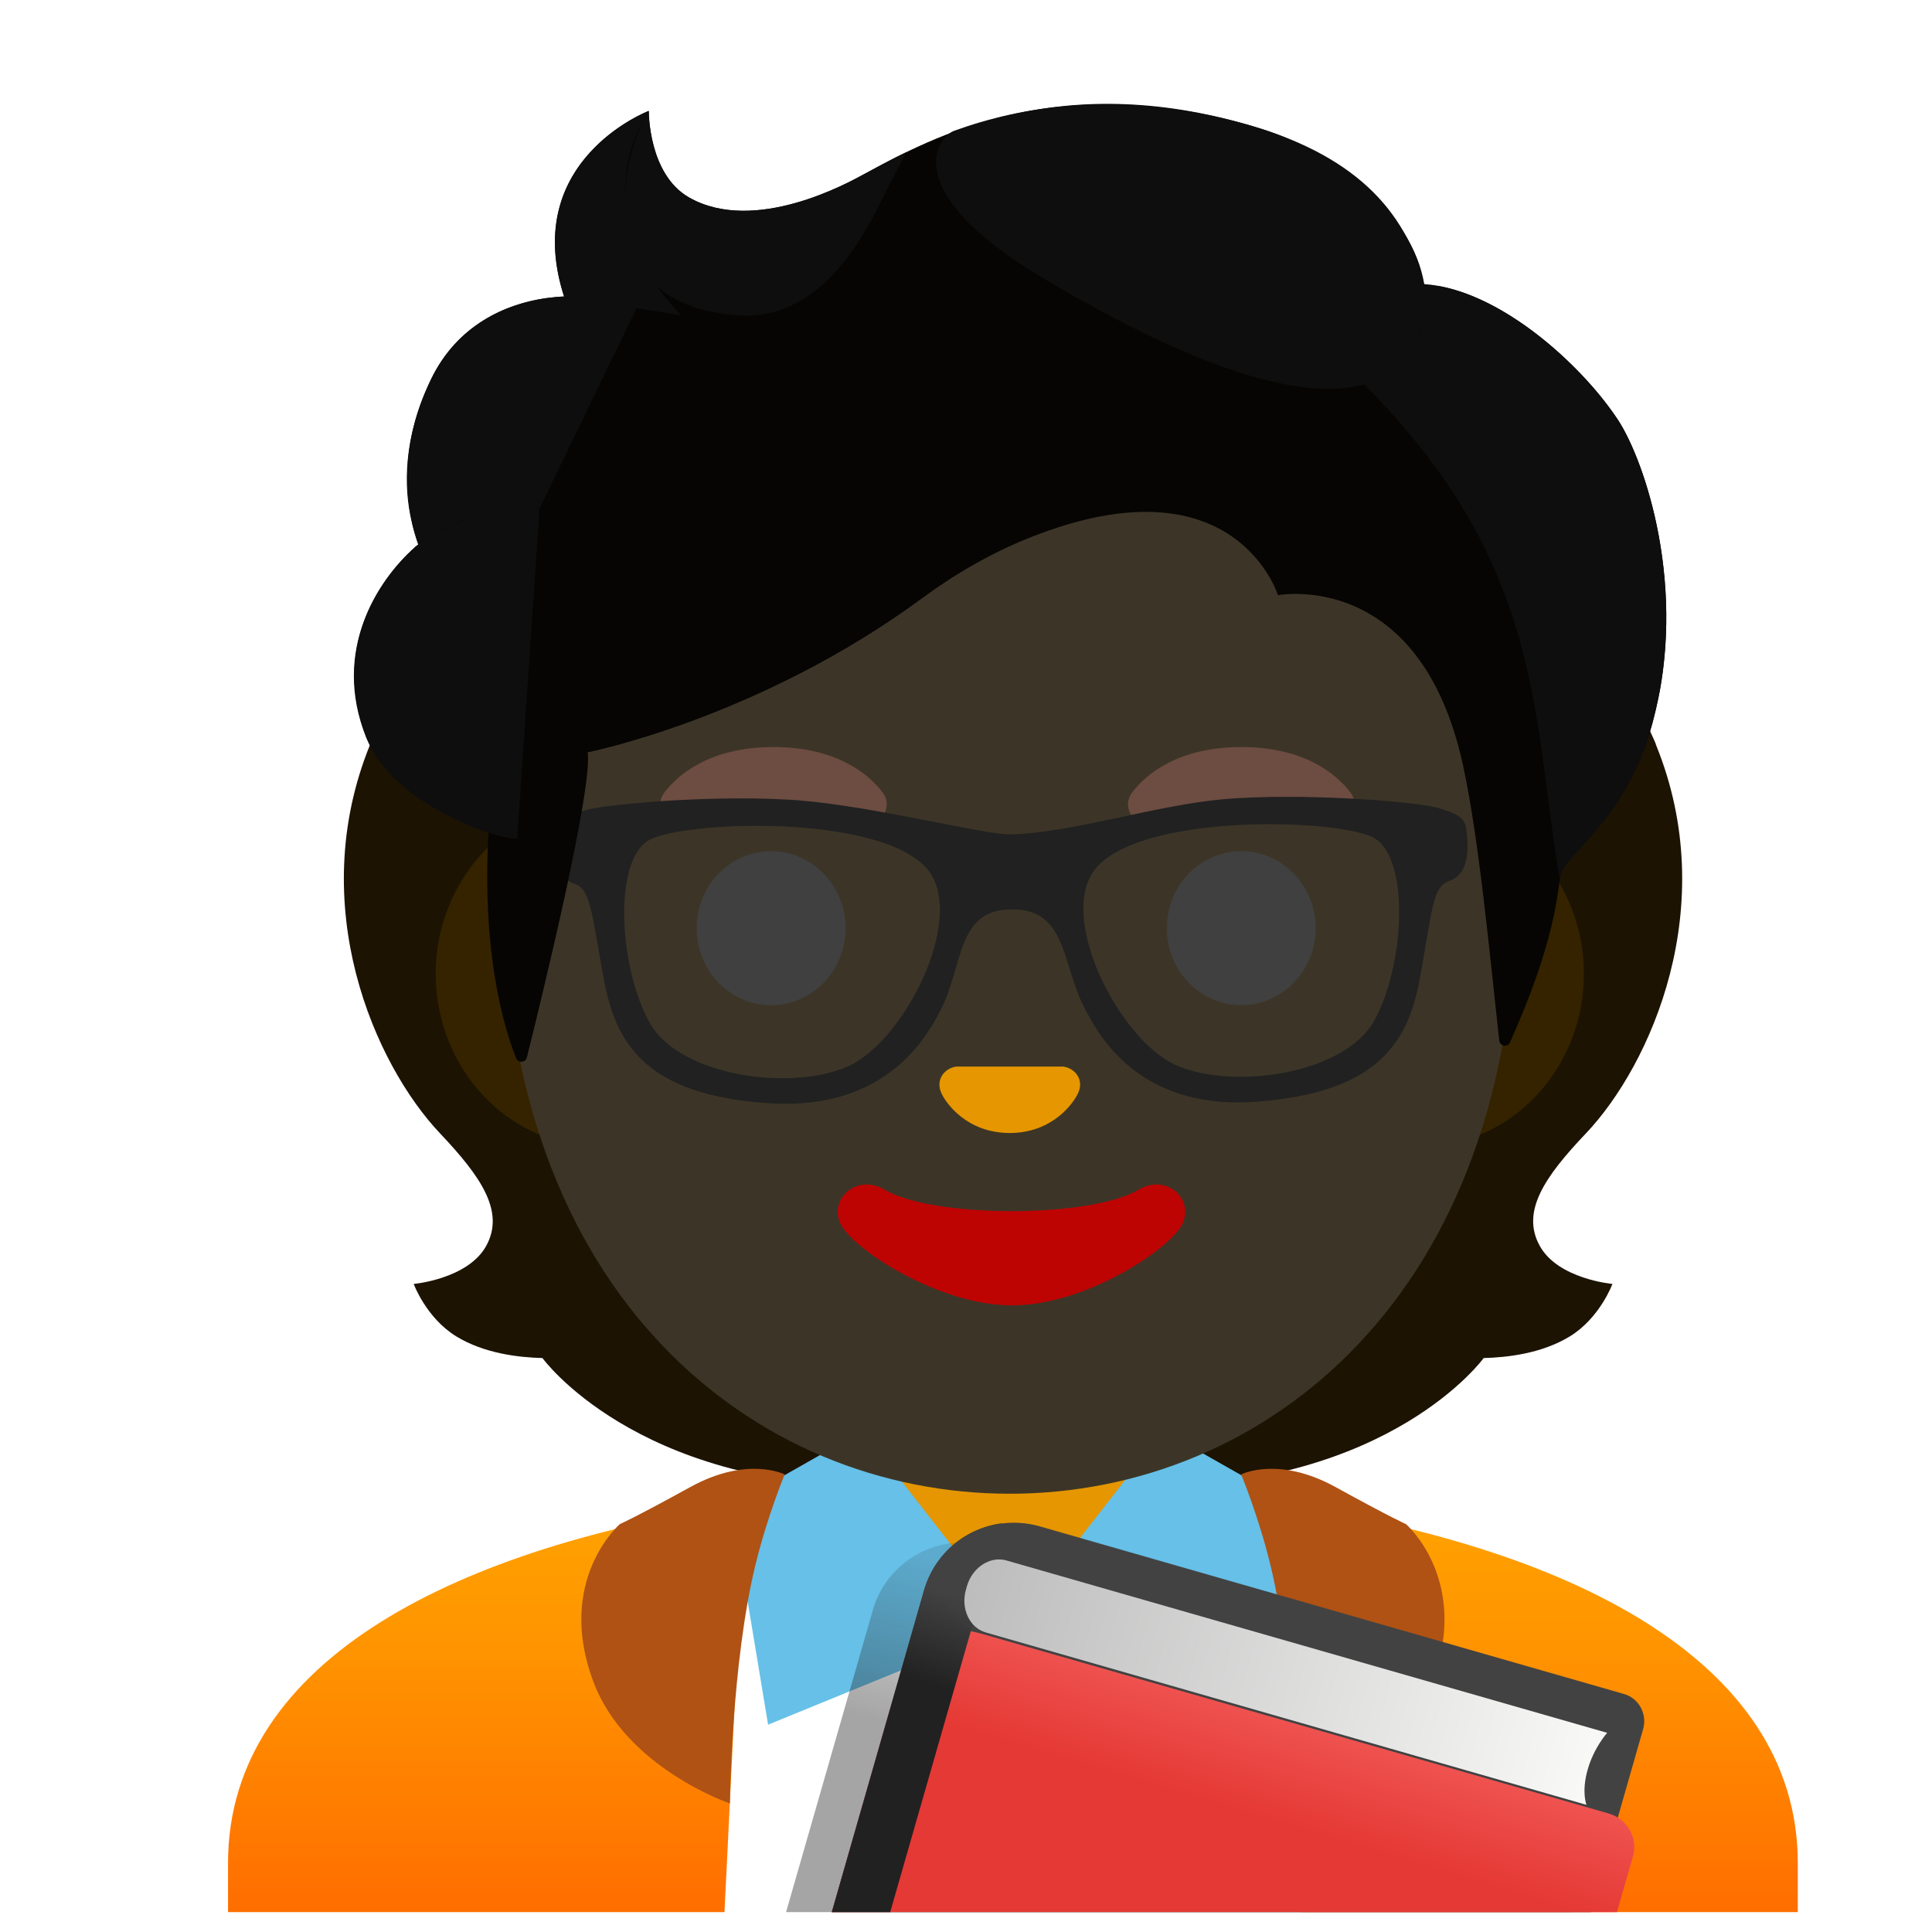 <?xml version="1.0" encoding="UTF-8" standalone="no"?>
<!-- Uploaded to: SVG Repo, www.svgrepo.com, Generator: SVG Repo Mixer Tools -->

<svg
   width="800px"
   height="800px"
   viewBox="0 0 32 32"
   version="1.1"
   id="svg6"
   sodipodi:docname="kartoza-training.svg"
   xml:space="preserve"
   inkscape:version="1.3.2 (091e20ef0f, 2023-11-25)"
   xmlns:inkscape="http://www.inkscape.org/namespaces/inkscape"
   xmlns:sodipodi="http://sodipodi.sourceforge.net/DTD/sodipodi-0.dtd"
   xmlns="http://www.w3.org/2000/svg"
   xmlns:svg="http://www.w3.org/2000/svg"
   xmlns:rdf="http://www.w3.org/1999/02/22-rdf-syntax-ns#"
   xmlns:cc="http://creativecommons.org/ns#"
   xmlns:dc="http://purl.org/dc/elements/1.1/"><defs
     id="defs6" /><sodipodi:namedview
     id="namedview6"
     pagecolor="#ffffff"
     bordercolor="#000000"
     borderopacity="0.25"
     inkscape:showpageshadow="2"
     inkscape:pageopacity="0.0"
     inkscape:pagecheckerboard="0"
     inkscape:deskcolor="#d1d1d1"
     inkscape:zoom="0.17279922"
     inkscape:cx="-1278.941"
     inkscape:cy="-115.74126"
     inkscape:window-width="1920"
     inkscape:window-height="993"
     inkscape:window-x="1920"
     inkscape:window-y="0"
     inkscape:window-maximized="1"
     inkscape:current-layer="svg6" /><title
     id="title1">file_type_nix</title><style
     type="text/css"
     id="style1">
	.st0{fill:#76C2AF;}
	.st1{opacity:0.2;}
	.st2{fill:#231F20;}
	.st3{fill:#4F5D73;}
	.st4{fill:#FFFFFF;}
</style><g
     id="g15"
     transform="matrix(0.25,0,0,0.25,0.777,0.671)"><path
       fill="url(#IconifyId17ecdb2904d178eab20874)"
       d="M 6.36,10.9 H 121.65 V 88.42 H 6.36 Z"
       id="path2-9" /><path
       d="M 119.29,13.26 V 86.07 H 8.71 V 13.26 H 119.29 M 124,8.55 H 4 v 82.23 h 120 z"
       fill="url(#IconifyId17ecdb2904d178eab20875)"
       id="path4-73" /><path
       d="m 98.9,79.85 c -1.25,-2.27 0.34,-4.58 3.06,-7.44 4.31,-4.54 9,-15.07 4.64,-25.76 0.03,-0.06 -0.86,-1.86 -0.83,-1.92 l -1.79,-0.09 c -0.57,-0.08 -20.26,-0.12 -39.97,-0.12 -19.71,0 -39.4,0.04 -39.97,0.12 0,0 -2.65,1.95 -2.63,2.01 -4.35,10.69 0.33,21.21 4.64,25.76 2.71,2.86 4.3,5.17 3.06,7.44 -1.21,2.21 -4.81,2.53 -4.81,2.53 0,0 0.83,2.26 2.83,3.48 1.85,1.13 4.13,1.39 5.7,1.43 0,0 6.15,8.51 22.23,8.51 h 17.9 c 16.08,0 22.23,-8.51 22.23,-8.51 1.57,-0.04 3.85,-0.3 5.7,-1.43 2,-1.22 2.83,-3.48 2.83,-3.48 0,0 -3.61,-0.32 -4.82,-2.53 z"
       fill="#543930"
       id="path5-6"
       style="fill:#1c1303;fill-opacity:1" /><path
       d="m 63.99,95.79 v -9.44 l 28.57,-2.26 2.6,3.2 c 0,0 -6.15,8.51 -22.23,8.51 z"
       fill="url(#IconifyId17ecdb2904d178eab20876)"
       id="path6-1" /><path
       d="m 95.1,83.16 c -4.28,-6.5 5.21,-8.93 5.21,-8.93 l 0.01,0.01 c -1.65,2.05 -2.4,3.84 -1.43,5.61 1.21,2.21 4.81,2.53 4.81,2.53 0,0 -4.91,4.36 -8.6,0.78 z"
       fill="url(#IconifyId17ecdb2904d178eab20877)"
       id="path8-29" /><path
       d="m 106.62,46.65 c 4.25,10.35 -0.22,21.01 -4.41,25.51 -0.57,0.62 -3.01,3.01 -3.57,4.92 0,0 -9.54,-13.31 -12.39,-21.13 -0.57,-1.58 -1.1,-3.2 -1.17,-4.88 -0.05,-1.26 0.14,-2.76 0.87,-3.83 0.89,-1.31 20.16,-1.7 20.16,-1.7 0,0.01 0.51,1.11 0.51,1.11 z"
       fill="url(#IconifyId17ecdb2904d178eab20878)"
       id="path10-3" /><path
       d="m 21.4,46.65 c -4.24,10.35 0.23,21.01 4.41,25.5 0.58,0.62 3.01,3.01 3.57,4.92 0,0 9.54,-13.31 12.39,-21.13 0.58,-1.58 1.1,-3.2 1.17,-4.88 0.05,-1.26 -0.14,-2.76 -0.87,-3.83 -0.89,-1.31 -1.93,-0.96 -3.44,-0.96 -2.88,0 -15.49,-0.74 -16.47,-0.74 0.01,0.02 -0.76,1.12 -0.76,1.12 z"
       fill="url(#IconifyId17ecdb2904d178eab20879)"
       id="path12" /><path
       d="m 64.03,95.79 v -9.44 l -28.57,-2.26 -2.6,3.2 c 0,0 6.15,8.51 22.23,8.51 z"
       fill="url(#IconifyId17ecdb2904d178eab20880)"
       id="path14" /><path
       d="m 32.92,83.16 c 4.28,-6.5 -5.21,-8.93 -5.21,-8.93 l -0.01,0.01 c 1.65,2.05 2.4,3.84 1.43,5.61 -1.21,2.21 -4.81,2.53 -4.81,2.53 0,0 4.91,4.36 8.6,0.78 z"
       fill="url(#IconifyId17ecdb2904d178eab20881)"
       id="path16" /><path
       d="M 114.5,120.75 C 114.5,105.28 89.16,97.19 64.14,97.19 H 64 c -25.14,0.03 -50.5,7.32 -50.5,23.56 V 124 h 101 z"
       fill="url(#IconifyId17ecdb2904d178eab20882)"
       id="path18" /><g
       id="g19"><path
         fill="#e59600"
         d="m 64,92.33 h -9.08 v 9.98 l 9.06,2.38 9.1,-2.38 v -9.98 z"
         id="path19" /></g><g
       id="g31"><linearGradient
         id="IconifyId17ecdb2904d178eab20883"
         gradientUnits="userSpaceOnUse"
         x1="29.113"
         y1="29.156"
         x2="29.113"
         y2="4.97"
         gradientTransform="matrix(1,0,0,-1,0,128)"><stop
           offset="0"
           stop-color="#ffa000"
           id="stop19" /><stop
           offset=".341"
           stop-color="#ff9300"
           id="stop20" /><stop
           offset=".972"
           stop-color="#ff7100"
           id="stop21" /><stop
           offset="1"
           stop-color="#ff6f00"
           id="stop22" /></linearGradient><path
         d="M 12,120.75 V 124 H 44.89 L 46.22,96.96 C 27.52,99.72 12,107.15 12,120.75 Z"
         fill="url(#IconifyId17ecdb2904d178eab20883)"
         id="path22"
         style="fill:url(#IconifyId17ecdb2904d178eab20883)" /><linearGradient
         id="IconifyId17ecdb2904d178eab20884"
         gradientUnits="userSpaceOnUse"
         x1="98.888"
         y1="29.435"
         x2="98.888"
         y2="4.807"
         gradientTransform="matrix(1,0,0,-1,0,128)"><stop
           offset="0"
           stop-color="#ffa000"
           id="stop23" /><stop
           offset=".341"
           stop-color="#ff9300"
           id="stop24" /><stop
           offset=".972"
           stop-color="#ff7100"
           id="stop25" /><stop
           offset="1"
           stop-color="#ff6f00"
           id="stop26" /></linearGradient><path
         d="M 81.78,96.96 83.1,124 H 116 v -3.25 c 0,-13.6 -15.52,-21.03 -34.22,-23.79 z"
         fill="url(#IconifyId17ecdb2904d178eab20884)"
         id="path26"
         style="fill:url(#IconifyId17ecdb2904d178eab20884)" /><g
         id="g28"><path
           fill="#66c0e8"
           d="m 54.03,92.12 9.99,12.82 -16.24,6.64 -2.41,-14.54 z"
           id="path27" /><path
           fill="#66c0e8"
           d="m 73.97,92.12 -9.99,12.82 16.24,6.64 2.41,-14.54 z"
           id="path28" /></g><g
         id="g29"><path
           d="m 48.88,95 c 0,0 -1.14,2.72 -1.94,6 -1.59,6.52 -1.69,15.8 -1.69,15.8 0,0 -6.89,-2.34 -9.04,-8.05 -2.54,-6.75 1.75,-10.46 1.75,-10.46 0,0 0.9,-0.38 4.68,-2.46 C 46.42,93.75 48.88,95 48.88,95 Z"
           fill="#af5214"
           id="path29" /></g><g
         id="g30"><path
           d="m 79.12,95 c 0,0 1.14,2.72 1.94,6 1.59,6.52 1.69,15.8 1.69,15.8 0,0 6.89,-2.34 9.04,-8.05 2.54,-6.75 -1.75,-10.46 -1.75,-10.46 0,0 -0.9,-0.38 -4.68,-2.46 C 81.58,93.75 79.12,95 79.12,95 Z"
           fill="#af5214"
           id="path30" /></g></g><g
       id="g32"><path
         d="M 91.12,50.43 H 36.47 c -5.89,0 -10.71,5.14 -10.71,11.41 0,6.27 4.82,11.41 10.71,11.41 h 54.65 c 5.89,0 10.71,-5.14 10.71,-11.41 0,-6.27 -4.82,-11.41 -10.71,-11.41 z"
         fill="#e59600"
         id="path31"
         style="fill:#352300;fill-opacity:1" /></g><g
       id="g33"><path
         d="m 63.79,11.07 c -17.4,0 -33.52,18.61 -33.52,45.4 0,26.64 16.61,39.81 33.52,39.81 16.91,0 33.52,-13.18 33.52,-39.82 0,-26.78 -16.11,-45.39 -33.52,-45.39 z"
         fill="#ffca28"
         id="path32"
         style="fill:#3c3527;fill-opacity:1" /></g><g
       fill="#404040"
       id="g34"><ellipse
         cx="47.98"
         cy="58.81"
         rx="4.93"
         ry="5.1"
         id="ellipse33" /><ellipse
         cx="79.13"
         cy="58.81"
         rx="4.93"
         ry="5.1"
         id="ellipse34" /></g><g
       fill="#6d4c41"
       id="g35"><path
         d="m 55.37,49.82 c -0.93,-1.23 -3.07,-3.01 -7.23,-3.01 -4.16,0 -6.31,1.79 -7.23,3.01 -0.41,0.54 -0.31,1.17 -0.02,1.55 0.26,0.35 1.04,0.68 1.9,0.39 0.86,-0.29 2.54,-1.16 5.35,-1.18 2.81,0.02 4.49,0.89 5.35,1.18 0.86,0.29 1.64,-0.03 1.9,-0.39 0.28,-0.38 0.39,-1.01 -0.02,-1.55 z"
         id="path34" /><path
         d="m 86.36,49.82 c -0.93,-1.23 -3.07,-3.01 -7.23,-3.01 -4.16,0 -6.31,1.79 -7.23,3.01 -0.41,0.54 -0.31,1.17 -0.02,1.55 0.26,0.35 1.04,0.68 1.9,0.39 0.86,-0.29 2.54,-1.16 5.35,-1.18 2.81,0.02 4.49,0.89 5.35,1.18 0.86,0.29 1.64,-0.03 1.9,-0.39 0.29,-0.38 0.39,-1.01 -0.02,-1.55 z"
         id="path35" /></g><path
       d="m 67.65,68.06 c -0.11,-0.04 -0.21,-0.07 -0.32,-0.08 h -7.08 c -0.11,0.01 -0.22,0.04 -0.32,0.08 -0.64,0.26 -0.99,0.92 -0.69,1.63 0.3,0.71 1.71,2.69 4.55,2.69 2.84,0 4.25,-1.99 4.55,-2.69 0.31,-0.71 -0.05,-1.37 -0.69,-1.63 z"
       fill="#e59600"
       id="path36" /><path
       d="m 72.32,76.14 c -3.18,1.89 -13.63,1.89 -16.81,0 -1.83,-1.09 -3.7,0.58 -2.94,2.24 0.75,1.63 6.44,5.42 11.37,5.42 4.93,0 10.55,-3.79 11.3,-5.42 0.76,-1.66 -1.09,-3.33 -2.92,-2.24 z"
       fill="#795548"
       id="path37"
       style="fill:#be0303;fill-opacity:1" /><path
       d="m 93.83,52.93 c -0.07,-1.19 -0.12,-1.31 -1.69,-1.81 -1.23,-0.39 -7.95,-0.94 -13.01,-0.66 -0.36,0.02 -0.71,0.04 -1.04,0.07 -4.59,0.39 -10.1,2.24 -14.24,2.34 -1.76,0.04 -9.01,-1.86 -14.14,-2.26 -0.33,-0.02 -0.66,-0.05 -1,-0.06 -5.07,-0.26 -11.82,0.33 -13.05,0.73 -1.57,0.51 -1.62,0.63 -1.68,1.82 -0.07,1.19 0.13,2.2 1.06,2.51 1.27,0.42 1.28,2 2.13,6.54 0.77,4.14 2.62,7.41 10.57,7.98 0.34,0.02 0.66,0.04 0.98,0.04 7.03,0.1 9.45,-4.53 10.25,-6.07 1.49,-2.86 1.02,-6.8 4.96,-6.81 3.93,-0.01 3.56,3.86 5.07,6.71 0.81,1.53 3.17,6.18 10.14,6.08 0.34,0 0.69,-0.02 1.05,-0.05 7.94,-0.62 9.78,-3.9 10.52,-8.04 0.82,-4.55 0.83,-6.14 2.09,-6.56 0.91,-0.3 1.11,-1.31 1.03,-2.5 z M 53.28,68.17 c -1.22,0.57 -2.85,0.86 -4.57,0.86 -3.59,-0.01 -7.57,-1.27 -9.01,-3.81 -2.04,-3.62 -2.57,-10.94 0.03,-12.47 1.14,-0.67 4.99,-1.13 8.97,-0.96 4.13,0.18 8.4,1.04 9.94,3.06 2.55,3.33 -1.5,11.5 -5.36,13.32 z m 34.9,-3.1 c -1.43,2.56 -5.44,3.85 -9.05,3.86 -1.7,0.01 -3.31,-0.27 -4.51,-0.83 -3.87,-1.8 -7.97,-9.94 -5.45,-13.29 1.53,-2.04 5.82,-2.92 9.96,-3.12 3.97,-0.19 7.81,0.25 8.94,0.91 2.61,1.52 2.13,8.84 0.11,12.47 z"
       fill="#212121"
       stroke="#212121"
       stroke-width="0.55"
       stroke-miterlimit="10"
       id="path38" /><g
       id="g45"><linearGradient
         id="IconifyId17ecdb2904d178eab20885"
         gradientUnits="userSpaceOnUse"
         x1="79.569"
         y1="22.713"
         x2="76.946"
         y2="11.668"
         gradientTransform="matrix(1,0,0,-1,0,128)"><stop
           offset=".002"
           stop-color="#212121"
           stop-opacity=".2"
           id="stop38" /><stop
           offset="1"
           stop-color="#212121"
           stop-opacity=".6"
           id="stop39" /></linearGradient><path
         d="m 101.67,121.61 0.57,-2.2 0.01,-0.05 1.93,-7.6 -6.9,-1.98 -34.92,-10.03 c -0.05,-0.01 -0.09,-0.01 -0.13,-0.03 a 6.177,6.177 0 0 0 -7.51,4.27 L 48.97,124 h 52.02 z"
         opacity="0.67"
         fill="url(#IconifyId17ecdb2904d178eab20885)"
         id="path39"
         style="fill:url(#IconifyId17ecdb2904d178eab20885)" /><path
         d="m 105.75,111.88 c 0.29,-1.01 -0.29,-2.06 -1.3,-2.34 L 65.76,98.44 a 6.19,6.19 0 0 0 -7.65,4.24 L 52,124 h 50.28 z"
         fill="#424242"
         id="path40" /><linearGradient
         id="IconifyId17ecdb2904d178eab20886"
         gradientUnits="userSpaceOnUse"
         x1="81.84"
         y1="17.098"
         x2="79.869"
         y2="10.486"
         gradientTransform="matrix(1,0,0,-1,0,128)"><stop
           offset="0"
           stop-color="#ef5350"
           id="stop40" /><stop
           offset="1"
           stop-color="#e53935"
           id="stop41" /></linearGradient><path
         d="m 105.08,120.31 c 0.35,-1.22 -0.38,-2.5 -1.62,-2.85 l -41.52,-11.9 c -4.53,-1.3 -5.32,2.35 -6.59,6.78 L 52,124 h 52.02 z"
         fill="url(#IconifyId17ecdb2904d178eab20886)"
         id="path41"
         style="fill:url(#IconifyId17ecdb2904d178eab20886)" /><linearGradient
         id="IconifyId17ecdb2904d178eab20887"
         gradientUnits="userSpaceOnUse"
         x1="58.405"
         y1="19.113"
         x2="60.268"
         y2="24.969"
         gradientTransform="matrix(1,0,0,-1,0,128)"><stop
           offset="0"
           stop-color="#212121"
           id="stop42" /><stop
           offset="1"
           stop-color="#424242"
           id="stop43" /></linearGradient><path
         d="m 63.26,98.24 a 6.172,6.172 0 0 0 -5.14,4.42 L 52,124 h 3.87 z"
         fill="url(#IconifyId17ecdb2904d178eab20887)"
         id="path43"
         style="fill:url(#IconifyId17ecdb2904d178eab20887)" /><path
         d="m 64.33,101.57 c 0.18,0 0.38,0.02 0.59,0.07 l 37.25,10.7 -0.31,1.08 c -11.79,-3.29 -34.29,-9.62 -38.94,-11.16 0.24,-0.33 0.71,-0.69 1.41,-0.69 m 0,-3.33 c -4.52,0 -6.78,5.57 -3.12,6.94 4.03,1.5 42.93,12.32 42.93,12.32 l 1.58,-5.52 c 0.31,-1.06 -0.19,-2.14 -1.11,-2.4 L 65.77,98.42 c -0.5,-0.12 -0.98,-0.18 -1.44,-0.18 z"
         fill="#424242"
         opacity="0.2"
         id="path44" /><linearGradient
         id="IconifyId17ecdb2904d178eab20888"
         gradientUnits="userSpaceOnUse"
         x1="-117.44"
         y1="-972.312"
         x2="-73.995"
         y2="-972.312"
         gradientTransform="matrix(0.961,0.276,-0.319,1.112,-136.555,1216.41)"><stop
           offset=".01"
           stop-color="#bdbdbd"
           id="stop44" /><stop
           offset=".987"
           stop-color="#f8f8f7"
           id="stop45" /></linearGradient><path
         d="M 103.37,112.12 63.57,100.7 c -1.08,-0.31 -2.26,0.46 -2.62,1.71 l -0.06,0.22 c -0.36,1.25 0.23,2.53 1.31,2.84 l 39.8,11.42 c 0,0 -0.34,-0.83 0.07,-2.3 0.41,-1.48 1.3,-2.47 1.3,-2.47 z"
         fill="url(#IconifyId17ecdb2904d178eab20888)"
         id="path45"
         style="fill:url(#IconifyId17ecdb2904d178eab20888)" /></g><g
       id="g57"><path
         d="M 104.07,25.11 C 101.63,21.42 96.16,16.47 91.25,16.14 90.46,11.42 85.41,7.42 80.52,5.87 67.29,1.68 58.68,6.38 54.06,8.9 53.1,9.42 46.89,12.87 42.55,10.4 39.83,8.85 39.88,4.66 39.88,4.66 c 0,0 -8.52,3.25 -5.61,12.3 -2.93,0.12 -6.77,1.36 -8.8,5.47 -2.42,4.9 -1.56,8.99 -0.86,10.95 -2.52,2.14 -5.69,6.69 -3.52,12.6 1.64,4.45 8.17,6.5 8.17,6.5 -0.46,8.01 1.03,12.94 1.82,14.93 0.14,0.35 0.63,0.32 0.72,-0.04 0.99,-3.97 4.37,-17.8 4.03,-20.21 0,0 11.35,-2.25 22.17,-10.22 2.2,-1.62 4.59,-3 7.13,-4.01 13.59,-5.41 16.43,3.82 16.43,3.82 0,0 9.42,-1.81 12.26,11.27 1.07,4.9 1.79,12.75 2.4,18.24 0.04,0.39 0.57,0.47 0.72,0.11 0.95,-2.18 2.85,-6.5 3.3,-10.91 0.16,-1.55 4.34,-3.6 6.14,-10.26 2.41,-8.88 -0.54,-17.42 -2.31,-20.09 z"
         fill="#543930"
         id="path46"
         style="fill:#060503;fill-opacity:1" /><radialGradient
         id="IconifyId17ecdb2904d178eab20889"
         cx="82.019"
         cy="84.946"
         r="35.633"
         gradientTransform="matrix(0.308,0.952,0.706,-0.228,-3.184,-15.605)"
         gradientUnits="userSpaceOnUse"><stop
           offset="0.699"
           stop-color="#6d4c41"
           stop-opacity="0"
           id="stop46"
           style="stop-color:#dc9415;stop-opacity:1;" /><stop
           offset="1"
           stop-color="#6d4c41"
           id="stop47"
           style="stop-color:#eeb248;stop-opacity:1;" /></radialGradient><path
         d="m 100.22,55.5 c 0.16,-1.55 4.34,-3.6 6.14,-10.26 0.19,-0.71 0.35,-1.43 0.5,-2.15 1.46,-8.09 -1.16,-15.52 -2.79,-17.98 -2.26,-3.41 -7.1,-7.89 -11.69,-8.81 -0.4,-0.05 -0.79,-0.1 -1.16,-0.12 0,0 0.33,2.15 -0.54,3.86 -1.12,2.22 -3.41,2.75 -3.41,2.75 11.97,11.98 11.12,22 12.95,32.71 z"
         fill="url(#IconifyId17ecdb2904d178eab20889)"
         id="path47"
         style="fill:#0e0e0e;fill-opacity:1" /><radialGradient
         id="IconifyId17ecdb2904d178eab20890"
         cx="47.28"
         cy="123.8"
         r="9.343"
         gradientTransform="matrix(0.881,0.473,0.56,-1.045,-63.752,111.228)"
         gradientUnits="userSpaceOnUse"><stop
           offset=".58"
           stop-color="#6d4c41"
           id="stop48" /><stop
           offset="1"
           stop-color="#6d4c41"
           stop-opacity="0"
           id="stop49" /></radialGradient><path
         d="m 56.95,7.39 c -1.1,0.53 -2.06,1.06 -2.9,1.51 -0.96,0.52 -7.17,3.97 -11.51,1.5 -2.67,-1.52 -2.67,-5.58 -2.67,-5.72 -1.23,1.57 -4.95,12.78 5.93,13.53 4.69,0.32 7.58,-3.77 9.3,-7.23 0.62,-1.26 1.59,-3.1 1.85,-3.59 z"
         fill="url(#IconifyId17ecdb2904d178eab20890)"
         id="path49"
         style="fill:#0e0e0e;fill-opacity:1" /><radialGradient
         id="IconifyId17ecdb2904d178eab20891"
         cx="159.055"
         cy="62.862"
         r="28.721"
         gradientTransform="matrix(-0.938,-0.394,-0.218,0.528,231.04,50.678)"
         gradientUnits="userSpaceOnUse"><stop
           offset="0.699"
           stop-color="#6d4c41"
           stop-opacity="0"
           id="stop50"
           style="stop-color:#cc8913;stop-opacity:1;" /><stop
           offset="1"
           stop-color="#6d4c41"
           id="stop51"
           style="stop-color:#eeb248;stop-opacity:1;" /></radialGradient><path
         d="m 79.16,5.47 c 7.32,1.98 10.89,5.71 12.08,10.68 0.35,1.46 0.77,15.08 -25.23,-0.4 C 56.34,9.99 58.98,6.39 60.11,5.98 64.53,4.38 70.96,3.25 79.16,5.47 Z"
         fill="url(#IconifyId17ecdb2904d178eab20891)"
         id="path51"
         style="fill:#0e0e0e;fill-opacity:1" /><radialGradient
         id="IconifyId17ecdb2904d178eab20892"
         cx="43.529"
         cy="115.276"
         r="8.575"
         gradientTransform="matrix(1,0,0,-1.223,0,153.742)"
         gradientUnits="userSpaceOnUse"><stop
           offset="0.702"
           stop-color="#6d4c41"
           stop-opacity="0"
           id="stop52"
           style="stop-color:#eeb248;stop-opacity:1;" /><stop
           offset="1"
           stop-color="#6d4c41"
           id="stop53"
           style="stop-color:#eeb248;stop-opacity:1;" /></radialGradient><path
         d="M 39.84,4.68 C 39.83,4.69 39.81,4.69 39.78,4.71 H 39.77 C 38.84,5.1 31.53,8.49 34.26,16.96 l 7.78,1.25 C 35.15,11.23 39.87,4.66 39.87,4.66 c 0,0 -0.02,0.01 -0.03,0.02 z"
         fill="url(#IconifyId17ecdb2904d178eab20892)"
         id="path53"
         style="fill:#0e0e0e;fill-opacity:1" /><radialGradient
         id="IconifyId17ecdb2904d178eab20893"
         cx="42.349"
         cy="100.139"
         r="16.083"
         gradientTransform="matrix(-0.966,-0.26,-0.243,0.904,107.598,-51.632)"
         gradientUnits="userSpaceOnUse"><stop
           offset="0.66"
           stop-color="#6d4c41"
           stop-opacity="0"
           id="stop54"
           style="stop-color:#eea148;stop-opacity:1;" /><stop
           offset="1"
           stop-color="#6d4c41"
           id="stop55"
           style="stop-color:#eeb248;stop-opacity:1;" /></radialGradient><path
         d="m 39.07,17.73 -4.81,-0.77 c -0.19,0 -0.83,0.06 -1.18,0.11 -2.71,0.38 -5.9,1.78 -7.63,5.36 -1.86,3.86 -1.81,7.17 -1.3,9.38 0.15,0.74 0.45,1.58 0.45,1.58 0,0 2.38,-2.26 8.05,-2.41 z"
         fill="url(#IconifyId17ecdb2904d178eab20893)"
         id="path55"
         style="fill:#0e0e0e;fill-opacity:1" /><radialGradient
         id="IconifyId17ecdb2904d178eab20894"
         cx="38.533"
         cy="84.609"
         r="16.886"
         gradientTransform="matrix(0.991,0.136,0.192,-1.392,-15.841,155.923)"
         gradientUnits="userSpaceOnUse"><stop
           offset="0.598"
           stop-color="#6d4c41"
           stop-opacity="0"
           id="stop56"
           style="stop-color:#eeb248;stop-opacity:1;" /><stop
           offset="1"
           stop-color="#6d4c41"
           id="stop57"
           style="stop-color:#eeb248;stop-opacity:1;" /></radialGradient><path
         d="m 24.37,33.58 c -2.37,2.1 -5.56,6.79 -3.21,12.61 1.77,4.39 8.09,6.29 8.09,6.29 0,0.02 1.26,0.4 1.91,0.4 l 1.48,-21.9 c -3.03,0 -5.94,0.91 -7.82,2.22 0.03,0.03 -0.46,0.35 -0.45,0.38 z"
         fill="url(#IconifyId17ecdb2904d178eab20894)"
         id="path57"
         style="fill:#0e0e0e;fill-opacity:1" /></g></g></svg>
